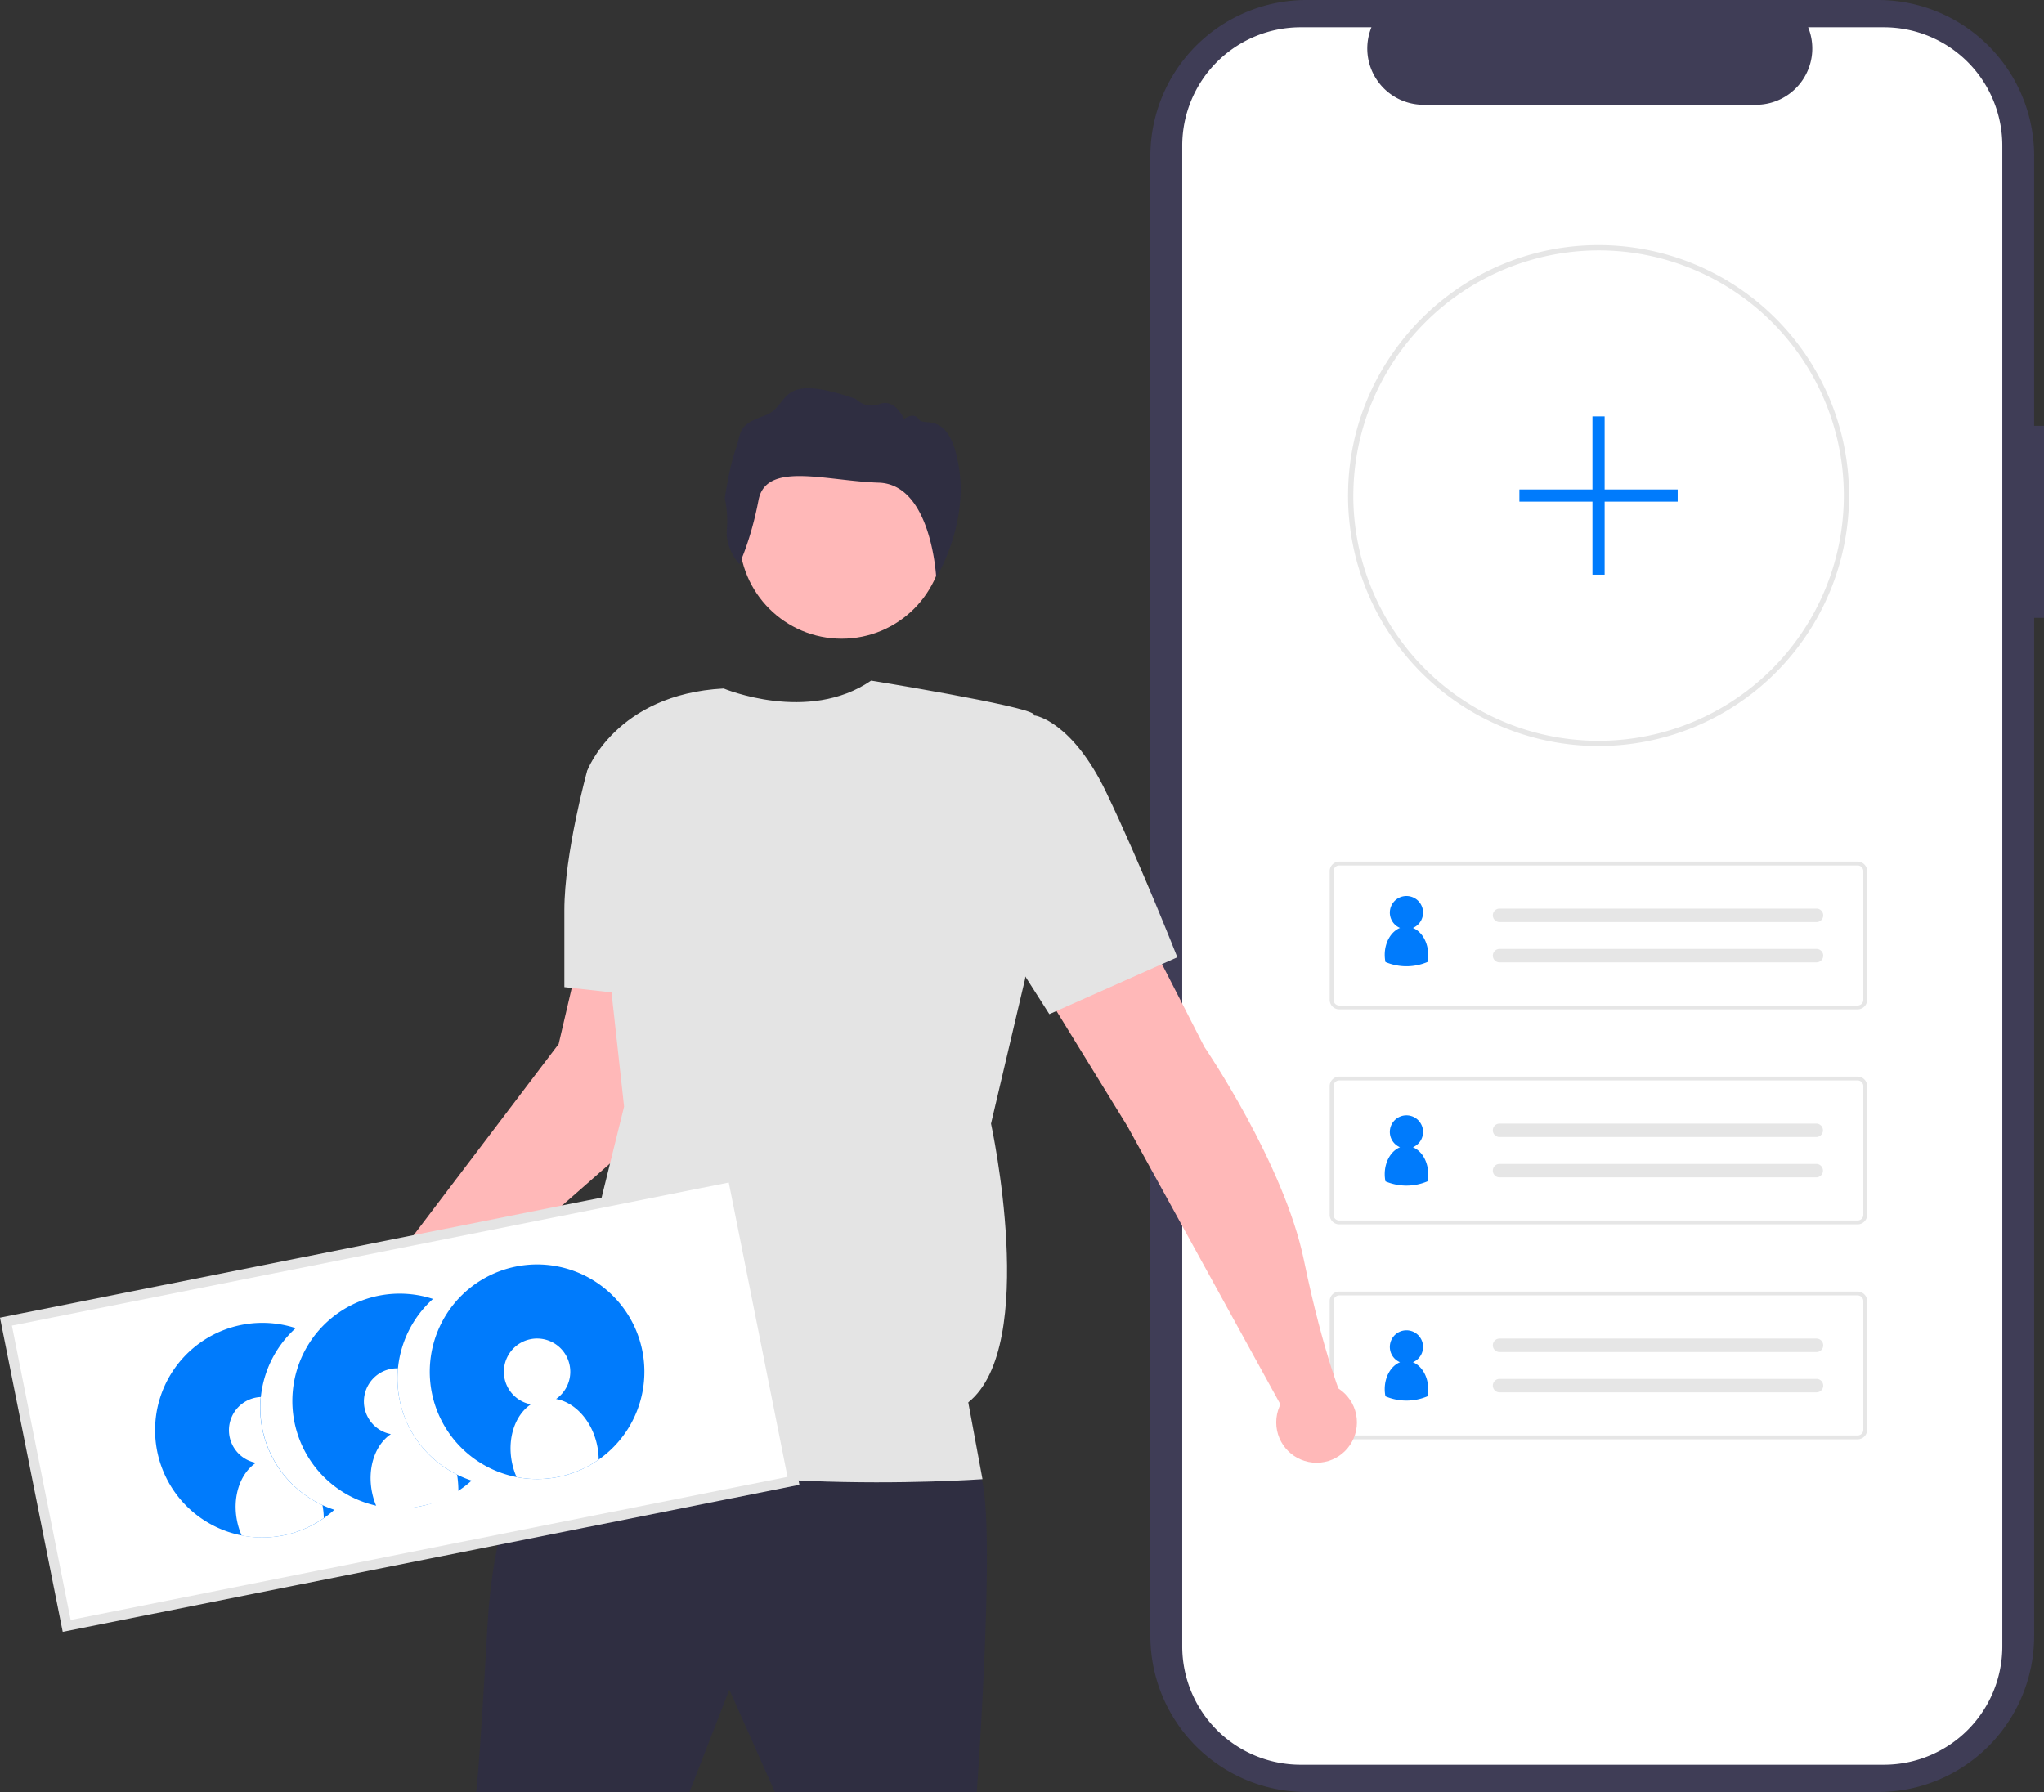 <svg data-name="Layer 1" xmlns="http://www.w3.org/2000/svg" width="810.572" height="710.713"><rect width="100%" height="100%" fill="#333333" stroke="none"/><path data-name="Path 339" d="M810.572 168.892h-3.9V61.915A61.915 61.915 0 00744.757 0h-226.65a61.915 61.915 0 00-61.916 61.914v586.884a61.915 61.915 0 0061.915 61.915h226.648a61.915 61.915 0 0061.915-61.915V245.04h3.9z" fill="#3f3d56"/><path data-name="Path 340" d="M794.045 57.768v595.175a46.959 46.959 0 01-46.942 46.952h-231.3a46.966 46.966 0 01-46.973-46.952V57.768a46.965 46.965 0 0146.971-46.951h28.058a22.329 22.329 0 0020.656 30.74h131.868a22.329 22.329 0 0020.656-30.74h30.055a46.959 46.959 0 0146.951 46.942z" fill="#fff"/><path data-name="Path 45" d="M633.918 295.875a99.3 99.3 0 01-99.337-99.254v-.088c0-.208 0-.427.012-.635.3-54.4 44.863-98.7 99.325-98.7a99.337 99.337 0 01.011 198.674h-.011zm0-196.587a97.454 97.454 0 00-97.233 96.677c-.011.222-.011.4-.011.569a97.258 97.258 0 1097.27-97.246h-.026z" fill="#e6e6e6"/><path data-name="Path 39" d="M736.639 400.316H531.102a3.81 3.81 0 01-3.806-3.806v-50.984a3.811 3.811 0 013.806-3.806h205.537a3.811 3.811 0 013.806 3.806v50.985a3.811 3.811 0 01-3.806 3.806zm-205.537-57.074a2.286 2.286 0 00-2.284 2.284v50.985a2.286 2.286 0 002.284 2.284h205.537a2.286 2.286 0 002.284-2.284v-50.985a2.286 2.286 0 00-2.284-2.284z" fill="#e6e6e6"/><path data-name="Path 40" d="M594.666 360.361a2.664 2.664 0 000 5.329h125.605a2.665 2.665 0 00.204-5.326q-.058-.002-.117-.002H594.666z" fill="#e6e6e6"/><path data-name="Path 41" d="M594.666 376.347a2.664 2.664 0 000 5.329h125.605a2.665 2.665 0 00.204-5.326q-.058-.002-.117-.002H594.666z" fill="#e6e6e6"/><path data-name="Path 42" d="M736.639 485.576H531.102a3.81 3.81 0 01-3.806-3.806v-50.984a3.811 3.811 0 013.806-3.806h205.537a3.811 3.811 0 013.806 3.806v50.985a3.811 3.811 0 01-3.806 3.805zm-205.537-57.074a2.286 2.286 0 00-2.284 2.284v50.985a2.286 2.286 0 002.284 2.284h205.537a2.286 2.286 0 002.284-2.284v-50.985a2.286 2.286 0 00-2.284-2.284z" fill="#e6e6e6"/><path data-name="Path 43" d="M594.666 445.617a2.664 2.664 0 000 5.329h125.605a2.665 2.665 0 00.087-5.328H594.666z" fill="#e6e6e6"/><path data-name="Path 44" d="M594.666 461.607a2.664 2.664 0 000 5.329h125.605a2.665 2.665 0 00.087-5.328H594.666z" fill="#e6e6e6"/><path data-name="Path 39-2" d="M736.639 570.834H531.102a3.81 3.81 0 01-3.806-3.806v-50.984a3.811 3.811 0 013.806-3.806h205.537a3.811 3.811 0 013.806 3.806v50.985a3.811 3.811 0 01-3.806 3.806zM531.102 513.76a2.286 2.286 0 00-2.284 2.284v50.985a2.286 2.286 0 002.284 2.284h205.537a2.286 2.286 0 002.284-2.284v-50.985a2.286 2.286 0 00-2.284-2.284z" fill="#e6e6e6"/><path data-name="Path 40-2" d="M594.666 530.878a2.664 2.664 0 000 5.329h125.605a2.665 2.665 0 00.204-5.326q-.058-.002-.117-.002H594.666z" fill="#e6e6e6"/><path data-name="Path 41-2" d="M594.666 546.865a2.664 2.664 0 000 5.329h125.605a2.665 2.665 0 00.204-5.326q-.058-.002-.117-.002H594.666z" fill="#e6e6e6"/><path data-name="Path 1221" d="M665.307 194.123h-28.97v-28.971h-4.829v28.971h-28.97v4.828h28.97v28.971h4.829v-28.971h28.97z" fill="#007bfc"/><g data-name="Group 76"><path data-name="Path 1236" d="M220.424 558.435s-23.688 25.944-27.072 85.727-4.512 66.551-4.512 66.551h84.6l15.784-40.603 18.052 40.6h80.087s9.024-124.079 0-127.463-166.939-24.812-166.939-24.812z" fill="#2f2e41"/><circle data-name="Ellipse 232" cx="333.784" cy="212.706" r="40.607" fill="#ffb8b8"/><path data-name="Path 1238" d="M509.187 559.567l-62.039-112.8-36.1-58.655 42.867-19.177 23.688 46.248s31.584 46.247 39.479 84.6 15.792 56.4 15.792 56.4z" fill="#ffb8b8"/><path data-name="Path 1239" d="M167.401 526.851l92.495-81.215-4.507-65.424h-25.944l-7.9 33.84-74.447 98.135z" fill="#ffb8b8"/><path data-name="Path 1240" d="M286.972 273.056s33.5 14.044 58.484-3.13c0 0 61.082 9.9 64.466 13.282s-3.384 104.9-3.384 104.9l-13.534 57.53s19.176 87.983-9.024 110.543l5.64 30.456s-125.206 9.024-174.838-21.432l9.022-30.458 23.688-95.879-14.664-133.1s11.276-30.456 54.144-32.712z" fill="#e4e4e4"/><path data-name="Path 1241" d="M381.159 288.282l29.328-4.508s14.664 2.256 28.2 30.456 28.2 65.423 28.2 65.423l-50.759 22.56-41.735-65.423z" fill="#e4e4e4"/><path data-name="Path 1242" d="M239.598 300.127l-6.768 5.64s-9.024 32.712-9.024 55.271v30.456l40.608 4.512z" fill="#e4e4e4"/><path data-name="Path 1243" d="M293.188 223.727s-5.52-5.961-4.961-13.423a42.546 42.546 0 00-.805-12.685s1.728-12.213 4.279-19.293.4-9.543 11.366-13.408 3.985-17.841 36.314-6.7a8.844 8.844 0 009.619 1.968c5.969-2.186 9.566 6.014 9.566 6.014s3.723-3.055 5.812.121 12.193-4.062 15.9 19.041-9.014 43.706-9.014 43.706-1.785-36.97-22.781-37.641-44.74-8.623-47.685 6.945-7.61 25.355-7.61 25.355z" fill="#2f2e41"/><circle cx="152.605" cy="526.628" r="17.5" fill="#ffb8b8"/></g><path data-name="Path 1259" d="M26.445 644.824l288.216-57.532-24.086-120.66L2.359 524.161z" fill="#fff"/><path data-name="Path 1260" d="M317.02 588.868l-292.148 58.32L0 522.588l292.148-58.317zm-289 53.6l284.284-56.747-23.303-116.733L4.718 525.737z" fill="#e4e4e4"/><g data-name="Group 77"><path data-name="Path 1230" d="M120.418 606.472l-.118.05c-.94.387-1.892.753-2.87 1.074-.33.111-.67.215-1.001.314s-.672.206-1.014.299c-.557.16-1.127.302-1.7.434-.245.062-.503.117-.75.17l-.15.031c-.306.066-.614.131-.923.187l-.8.139a6.47 6.47 0 01-.44.073 42.558 42.558 0 116.612-82.5 42.556 42.556 0 0015.32 72.035 42.363 42.363 0 01-12.163 7.698z" fill="#007bfc"/><path data-name="Path 1231" d="M181.26 584.828a41.567 41.567 0 005.767 2.368 42.333 42.333 0 01-19.62 10.036l-.535.114a42.559 42.559 0 114.835-82.183 42.477 42.477 0 009.554 69.665z" fill="#007bfc"/><path data-name="Path 1232" d="M254.612 535.18a42.558 42.558 0 11-50.48-32.774 42.558 42.558 0 0150.48 32.774z" fill="#007bfc"/><path data-name="Path 1233" d="M236.79 573.156a28.515 28.515 0 01.628 5.73 42.639 42.639 0 01-32.567 6.926 28.52 28.52 0 01-1.758-5.49c-2.083-9.79 1.145-19.128 7.423-23.352a13.172 13.172 0 119.99-2.124c7.456 1.303 14.202 8.518 16.284 18.31z" fill="#fff"/><path data-name="Path 1234" d="M181.262 584.83l.027.13a43.496 43.496 0 01.485 7.149c-4.409 3.092-9.336 3.985-14.9 5.24l-.536.114a42.388 42.388 0 01-16.988.153 4.412 4.412 0 01-.198-.496 27.278 27.278 0 01-1.56-4.994c-2.082-9.791 1.146-19.128 7.424-23.352a13.17 13.17 0 01-.271-25.82 12.72 12.72 0 013.07-.28 42.51 42.51 0 0023.448 42.159z" fill="#fff"/><path data-name="Path 1235" d="M127.871 596.92a27.329 27.329 0 01.526 5.151 42.406 42.406 0 01-10.966 5.523c-.33.111-.67.215-1 .315s-.672.205-1.014.298c-.557.16-1.127.302-1.7.434-.117.036-.245.063-.365.088l-.535.114c-.307.065-.614.13-.923.186l-.8.14a6.468 6.468 0 01-.44.073 42.181 42.181 0 01-14.824-.245.172.172 0 01-.025-.068 3.299 3.299 0 01-.174-.429 27.274 27.274 0 01-1.559-4.993c-2.082-9.792 1.146-19.128 7.423-23.352a13.17 13.17 0 01-.27-25.82 12.897 12.897 0 012.168-.276 42.513 42.513 0 0024.48 42.86z" fill="#fff"/></g><path data-name="Path 1265" d="M566.359 378.666a14.258 14.258 0 01-.289 2.868 21.322 21.322 0 01-16.65 0 14.263 14.263 0 01-.289-2.868c0-5.006 2.549-9.237 6.06-10.651a6.587 6.587 0 115.107 0c3.512 1.414 6.061 5.645 6.061 10.651z" fill="#007bfc"/><path data-name="Path 1266" d="M566.359 465.653a14.259 14.259 0 01-.289 2.868 21.322 21.322 0 01-16.65 0 14.264 14.264 0 01-.289-2.868c0-5.006 2.549-9.237 6.06-10.651a6.587 6.587 0 115.107 0c3.512 1.414 6.061 5.645 6.061 10.651z" fill="#007bfc"/><path data-name="Path 1267" d="M566.359 550.91a14.259 14.259 0 01-.289 2.868 21.322 21.322 0 01-16.65 0 14.264 14.264 0 01-.289-2.868c0-5.006 2.549-9.237 6.06-10.651a6.587 6.587 0 115.107 0c3.512 1.414 6.061 5.645 6.061 10.651z" fill="#007bfc"/><circle cx="522.105" cy="564.128" r="16" fill="#ffb8b8"/></svg>